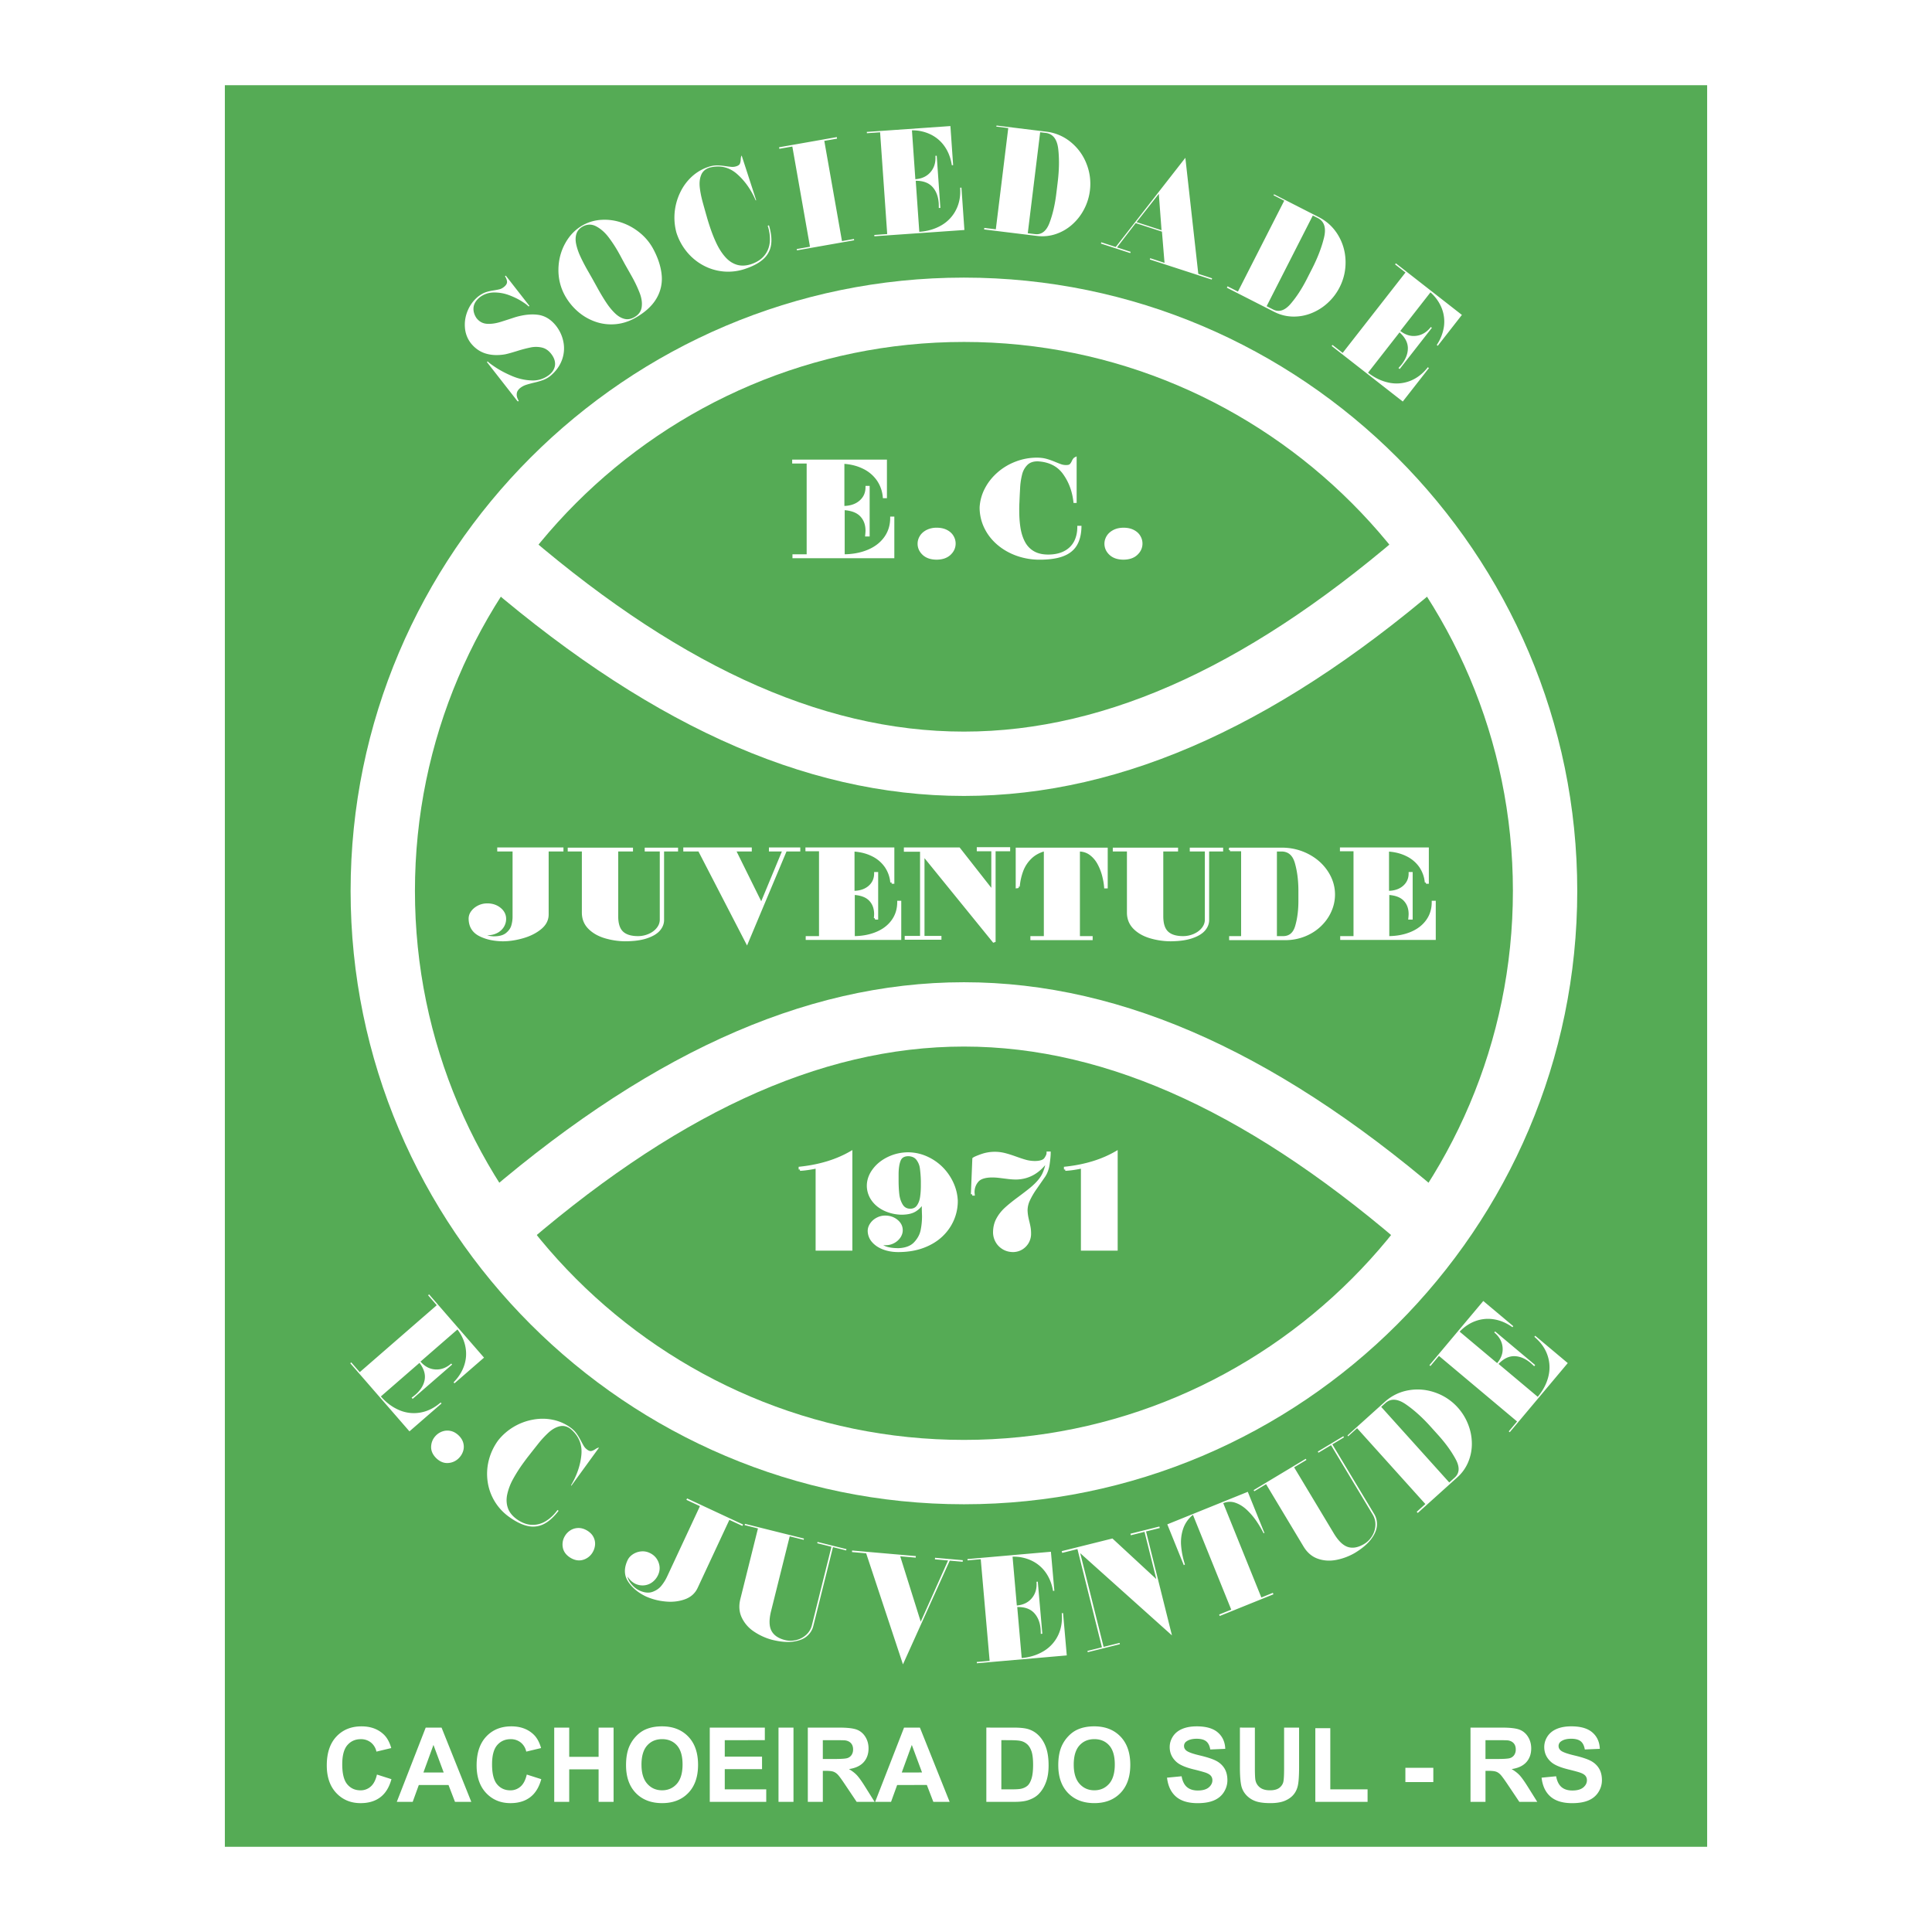 <svg xmlns="http://www.w3.org/2000/svg" width="2500" height="2500" viewBox="0 0 192.756 192.756"><path fill-rule="evenodd" clip-rule="evenodd" fill="#fff" d="M0 0h192.756v192.756H0V0z"/><path fill-rule="evenodd" clip-rule="evenodd" fill="#55ab55" d="M22.434 8.504h147.888v175.748H22.434V8.504z"/><path d="M96.171 27.697c16.854 0 32.153 6.872 43.237 17.956 11.084 11.083 17.955 26.382 17.955 43.235v.002c0 16.853-6.873 32.152-17.955 43.236-11.084 11.084-26.383 17.955-43.236 17.955h-.001c-16.854 0-32.152-6.871-43.236-17.955S34.98 105.742 34.98 88.89v-.001c0-16.853 6.872-32.152 17.956-43.236C64.02 34.568 79.317 27.697 96.171 27.697zm.001 6.419h-.002c-15.081 0-28.773 6.152-38.696 16.075-9.923 9.923-16.075 23.615-16.075 38.697v.001c0 15.081 6.152 28.772 16.075 38.696 9.923 9.924 23.616 16.074 38.697 16.074h.001c15.082 0 28.773-6.15 38.697-16.074 9.922-9.922 16.074-23.615 16.074-38.697v-.002c0-15.081-6.152-28.773-16.074-38.696-9.924-9.922-23.615-16.074-38.697-16.074z" fill="#fff"/><path d="M51.32 52.274c15.724 13.812 30.352 20.718 44.851 20.718 14.499 0 29.127-6.906 44.85-20.718l4.213 4.814c-16.941 14.882-32.938 22.323-49.063 22.323s-32.121-7.44-49.063-22.323l4.212-4.814zM47.108 120.32c16.942-14.881 32.938-22.322 49.063-22.322s32.122 7.441 49.063 22.322l-4.213 4.814c-15.723-13.812-30.352-20.719-44.85-20.719-14.499 0-29.127 6.906-44.851 20.719l-4.212-4.814z" fill="#fff"/><path d="M50.249 93.78c-.925 0-1.717-.17-2.374-.505-.657-.336-.986-.884-.986-1.641a1.1 1.1 0 0 1 .23-.647c.153-.212.364-.386.628-.52.266-.134.558-.202.871-.202.485 0 .899.138 1.237.411.338.273.508.608.508 1.001 0 .264-.07.511-.209.738a1.526 1.526 0 0 1-.6.548c-.26.136-.563.209-.908.217-.342 0-.693-.094-1.055-.282.148.183.391.339.726.464.334.126.658.189.966.189.563 0 .994-.122 1.288-.364.296-.242.487-.515.572-.817a3.23 3.23 0 0 0 .13-.884V84.82h-1.529v-.135h6.338v.135h-1.476v6.419c0 .522-.234.978-.701 1.361-.468.383-1.042.674-1.717.87-.676.197-1.325.3-1.941.309v.001h.002zm7.937-2.735V84.82h-1.41v-.113h6.244v.113h-1.475v6.598c0 .75.175 1.291.521 1.62.348.329.88.493 1.59.493.391 0 .766-.08 1.121-.235.357-.157.644-.373.859-.646.215-.273.324-.574.324-.903V84.82h-1.503v-.113h3.06v.113h-1.396v6.971c0 .349-.13.675-.391.975-.26.299-.676.544-1.244.731-.568.188-1.288.282-2.155.282a7.194 7.194 0 0 1-2.02-.321c-.634-.2-1.147-.504-1.538-.909s-.587-.908-.587-1.504zm11.582-6.225h-1.462v-.135h6.566v.135h-1.596l2.682 5.422 2.249-5.422H76.85v-.135h2.861v.135H78.38l-3.859 9.197-4.753-9.197zm12.079 8.711v-8.733h-1.354v-.113h8.602v3.354h-.136a3.37 3.37 0 0 0-.582-1.619 3.467 3.467 0 0 0-1.336-1.121c-.562-.278-1.202-.438-1.919-.478v4.193c.668 0 1.209-.175 1.614-.523.406-.349.61-.801.61-1.353h.135v4.474h-.164a4.55 4.55 0 0 0 .028-.408c0-.588-.178-1.068-.533-1.437-.355-.37-.912-.577-1.663-.618v4.382c.852 0 1.621-.141 2.305-.423.685-.282 1.223-.691 1.612-1.229.389-.538.584-1.163.584-1.874h.135v3.638H80.52v-.113h1.327v.001zm17.19-8.735h-1.449v-.135h3.062v.135h-1.453v9.177l-7.094-8.733v8.269h1.691v.113h-3.398v-.113h1.531v-8.667h-1.614v-.157h5.364l3.36 4.282v-4.171zm2.574 3.662l-.139.023v-3.774h8.912v3.796h-.092c-.029-.37-.1-.763-.207-1.177a5.387 5.387 0 0 0-.477-1.198c-.211-.382-.482-.697-.814-.941s-.729-.367-1.184-.367v8.711h1.271v.135h-5.945v-.135h1.342v-8.755c-.605.16-1.1.428-1.479.804a3.516 3.516 0 0 0-.844 1.296 5.987 5.987 0 0 0-.348 1.583l.004-.001zm10.957 2.587V84.82h-1.41v-.113h6.244v.113h-1.475v6.598c0 .75.174 1.291.521 1.62.348.329.879.493 1.59.493.391 0 .766-.08 1.121-.235.357-.157.645-.373.859-.646.215-.273.324-.574.324-.903V84.82h-1.504v-.113h3.061v.113h-1.396v6.971c0 .349-.129.675-.389.975-.262.299-.676.544-1.244.731-.568.188-1.289.282-2.156.282a7.189 7.189 0 0 1-2.02-.321c-.635-.2-1.148-.504-1.539-.909-.389-.405-.587-.908-.587-1.504zm10.147-6.248l.025-.091h5.135a5.55 5.55 0 0 1 2.613.624c.795.415 1.424.975 1.883 1.675s.689 1.449.689 2.244c0 .57-.121 1.124-.361 1.656-.238.534-.58 1.01-1.02 1.427s-.959.744-1.551.979a5.127 5.127 0 0 1-1.902.354h-5.461v-.135h1.195v-8.733h-1.245zm4.549.023v8.711h.746c.676 0 1.125-.372 1.34-1.113.217-.741.326-1.583.326-2.524v-1.005c0-1.054-.121-1.998-.359-2.826-.24-.828-.73-1.243-1.471-1.243h-.582zm7.91 8.711v-8.733h-1.354v-.113h8.602v3.354h-.135a3.39 3.39 0 0 0-.582-1.619 3.481 3.481 0 0 0-1.336-1.121c-.561-.278-1.201-.438-1.92-.478v4.193c.668 0 1.209-.175 1.613-.523.406-.349.611-.801.611-1.353h.135v4.474h-.164c.018-.179.029-.317.029-.408 0-.588-.178-1.068-.533-1.437-.355-.37-.912-.577-1.664-.618v4.382c.852 0 1.621-.141 2.307-.423.684-.282 1.223-.691 1.611-1.229.389-.538.584-1.163.584-1.874h.135v3.638h-9.266v-.113h1.327v.001zM80.615 55.437v-9.325H79.17v-.121h9.185v3.582h-.145a3.583 3.583 0 0 0-.623-1.729 3.7 3.7 0 0 0-1.426-1.198c-.6-.296-1.283-.467-2.05-.509v4.477c.714 0 1.291-.187 1.723-.558.434-.373.652-.856.652-1.445h.145v4.777h-.175c.019-.191.03-.338.03-.436 0-.629-.19-1.141-.569-1.535-.38-.395-.974-.616-1.776-.66v4.679c.91 0 1.731-.15 2.461-.451.731-.301 1.306-.738 1.722-1.312.415-.574.624-1.242.624-2h.145v3.885h-9.895v-.121h1.417zm12.815.267c-.548-.006-.977-.153-1.285-.44-.308-.288-.462-.628-.462-1.019 0-.247.07-.481.205-.704.137-.223.342-.406.609-.544a2.08 2.08 0 0 1 .963-.213c.369 0 .688.069.951.203.265.135.466.315.598.537.134.221.201.458.201.707 0 .398-.158.743-.472 1.035-.314.291-.752.437-1.308.438zm10.037-9.909c.312 0 .598.033.852.099.256.065.543.165.861.296.32.132.553.223.697.27.146.047.312.072.494.072.215 0 .367-.042.453-.127.088-.084.17-.207.238-.362.072-.156.145-.255.221-.294v4.295h-.057c-.121-1.072-.473-2.016-1.061-2.831-.586-.815-1.467-1.258-2.639-1.32-.475 0-.846.132-1.113.394a2.147 2.147 0 0 0-.564 1.01 7.054 7.054 0 0 0-.209 1.461 84.89 84.89 0 0 0-.066 1.36 13.16 13.16 0 0 0-.018.808c0 .662.045 1.264.133 1.801.09.538.248 1.015.471 1.427.227.414.539.735.938.964.4.229.9.345 1.498.345.676-.006 1.244-.138 1.697-.392a2.395 2.395 0 0 0 1.004-1.028c.213-.431.32-.916.32-1.451h.146c-.02.726-.172 1.316-.451 1.771-.277.455-.711.793-1.295 1.013-.588.22-1.35.33-2.289.33a6.675 6.675 0 0 1-2.24-.375c-.707-.251-1.334-.606-1.879-1.067s-.973-1.006-1.277-1.63a4.523 4.523 0 0 1-.461-2.018 4.474 4.474 0 0 1 .508-1.823c.299-.58.711-1.098 1.227-1.552s1.107-.809 1.768-1.061a5.709 5.709 0 0 1 2.093-.385zm8.605 9.909c-.549-.006-.977-.153-1.285-.44-.309-.288-.463-.628-.463-1.019 0-.247.07-.481.205-.704.137-.223.342-.406.609-.544.268-.14.592-.212.963-.213.369 0 .688.069.951.203.266.135.467.315.598.537.133.221.201.458.201.707 0 .398-.158.743-.473 1.035-.312.291-.749.437-1.306.438zM79.816 116.68l-.002-.148c1.976-.211 3.674-.73 5.093-1.557v9.666h-3.399v-8.203c-.654.139-1.22.221-1.693.242h.001zm8.548 7.42c-.301 0-.502-.018-.6-.053s-.226-.119-.383-.25c.09.145.312.326.664.541.354.217.895.326 1.622.326.725-.035 1.272-.248 1.633-.635.363-.391.592-.814.684-1.275a7.15 7.15 0 0 0 .141-1.43 40.97 40.97 0 0 1-.03-1.703c-.007.105-.06.266-.154.479-.094.213-.302.426-.625.639-.323.211-.788.318-1.387.318a4.147 4.147 0 0 1-1.714-.408c-.504-.25-.896-.582-1.176-.996a2.403 2.403 0 0 1-.421-1.369c.007-.553.197-1.074.562-1.562.365-.49.857-.885 1.472-1.18a4.572 4.572 0 0 1 1.998-.443c.639.014 1.25.152 1.826.418a5.046 5.046 0 0 1 1.517 1.064 5.22 5.22 0 0 1 1.028 1.518c.252.566.387 1.148.404 1.744a4.64 4.64 0 0 1-.372 1.82 4.77 4.77 0 0 1-1.114 1.594c-.494.471-1.108.846-1.839 1.119-.733.273-1.563.41-2.49.41-.53 0-1.017-.084-1.457-.25s-.791-.402-1.048-.699a1.583 1.583 0 0 1-.4-1.027c0-.232.075-.457.222-.674s.346-.395.594-.525.513-.199.79-.199c.443 0 .827.131 1.144.387.317.258.478.572.478.941 0 .229-.071.449-.214.66a1.576 1.576 0 0 1-.575.508 1.62 1.62 0 0 1-.776.193h-.004v-.001zm2.428-3.37c.348 0 .612-.125.789-.371.177-.248.293-.549.346-.9.053-.352.081-.74.081-1.164v-.482a11.515 11.515 0 0 0-.1-1.289 1.908 1.908 0 0 0-.368-.883c-.195-.26-.494-.4-.893-.422-.466 0-.771.178-.913.527-.143.354-.215.834-.215 1.439v.578c0 .514.024.977.07 1.383.045.408.164.771.352 1.088s.471.483.851.496zM97 119.15l.143-3.535c.082-.068.338-.18.768-.334a3.98 3.98 0 0 1 2.334-.107c.301.076.666.191 1.092.344.428.154.77.266 1.025.334s.541.107.854.115c.559 0 .922-.117 1.086-.348.164-.232.248-.432.248-.596h.145c0 .252-.035.615-.1 1.09-.066.475-.209.879-.426 1.205l-.893 1.287a7.51 7.51 0 0 0-.641 1.102 2.5 2.5 0 0 0-.248 1.049c.008.215.029.412.059.584.029.174.076.375.131.6.053.223.096.418.121.578s.039.352.039.568a1.691 1.691 0 0 1-.773 1.436c-.25.162-.537.252-.861.264-.379 0-.715-.088-1.002-.264s-.508-.404-.66-.684a1.826 1.826 0 0 1-.23-.873c0-.49.104-.93.309-1.314s.475-.732.803-1.037c.33-.305.777-.668 1.338-1.082.561-.418.971-.734 1.227-.947.629-.525 1.051-1.031 1.26-1.514.211-.484.314-.914.314-1.285-.803 1.15-1.834 1.738-3.08 1.762-.246 0-.51-.018-.789-.051-.277-.035-.559-.068-.84-.104s-.549-.051-.799-.051c-.727.01-1.217.178-1.471.504a1.682 1.682 0 0 0-.379 1.215l.01.092-.114-.003zm9.285-2.47l-.002-.148c1.977-.211 3.674-.73 5.094-1.557v9.666h-3.4v-8.203c-.654.139-1.219.221-1.693.242h.001z" fill-rule="evenodd" clip-rule="evenodd" fill="#fff" stroke="#fff" stroke-width=".268" stroke-miterlimit="2.613"/><path d="M37.606 177.047l1.449.461c-.222.809-.591 1.41-1.108 1.801-.516.393-1.174.59-1.968.59-.984 0-1.793-.338-2.425-1.008-.633-.672-.951-1.592-.951-2.756 0-1.234.319-2.191.955-2.873.638-.682 1.475-1.023 2.512-1.023.906 0 1.643.268 2.209.803.336.316.589.773.757 1.363l-1.48.354a1.57 1.57 0 0 0-.548-.908 1.577 1.577 0 0 0-1.012-.334c-.549 0-.995.199-1.336.592s-.514 1.033-.514 1.916c0 .936.169 1.604.505 2 .336.398.776.596 1.313.596a1.49 1.49 0 0 0 1.026-.379c.287-.252.494-.65.617-1.191v-.004h-.001zm9.415 2.724h-1.627l-.647-1.682h-2.962l-.61 1.682h-1.587l2.884-7.406h1.583l2.966 7.406zm-2.754-2.931l-1.021-2.748-1.001 2.75 2.022-.002zm8.288.207l1.449.461c-.222.809-.592 1.41-1.108 1.801-.516.393-1.174.59-1.968.59-.984 0-1.793-.338-2.426-1.008-.633-.672-.95-1.592-.95-2.756 0-1.234.318-2.191.955-2.873.637-.682 1.475-1.023 2.511-1.023.906 0 1.643.268 2.209.803.336.316.589.773.757 1.363l-1.48.354a1.57 1.57 0 0 0-.548-.908 1.577 1.577 0 0 0-1.013-.334c-.548 0-.995.199-1.336.592-.342.393-.514 1.033-.514 1.916 0 .936.169 1.604.505 2 .336.398.776.596 1.314.596a1.49 1.49 0 0 0 1.026-.379c.286-.252.493-.65.617-1.191v-.004zm2.74 2.724l-.001-7.406h1.497v2.914h2.931v-2.914h1.495v7.406h-1.495v-3.24h-2.931v3.24h-1.496zm7.165-3.658c0-.754.113-1.389.339-1.9.168-.377.399-.717.689-1.016.29-.299.61-.521.957-.666.461-.195.995-.293 1.598-.293 1.09 0 1.964.338 2.619 1.016.655.676.983 1.619.983 2.824 0 1.195-.325 2.131-.975 2.805-.649.676-1.52 1.016-2.607 1.016-1.101 0-1.978-.338-2.627-1.008-.65-.672-.976-1.6-.976-2.778zm1.542-.052c0 .84.192 1.477.579 1.91.388.434.881.648 1.477.648s1.085-.215 1.467-.643c.382-.43.574-1.076.574-1.934 0-.848-.187-1.482-.558-1.9-.371-.416-.867-.627-1.483-.627s-1.115.213-1.491.635c-.376.422-.566 1.061-.566 1.912l.001-.001zm6.812 3.71l-.001-7.406h5.494v1.252H72.31v1.643h3.719v1.248H72.31v2.016h4.138v1.248h-5.634v-.001zm6.857 0v-7.406h1.495v7.406h-1.495zm2.925 0l-.001-7.406h3.149c.791 0 1.367.066 1.725.197.358.133.646.371.861.711.215.34.324.73.324 1.166 0 .557-.164 1.018-.489 1.379-.327.361-.816.59-1.465.684.322.189.591.396.801.621.21.227.495.629.852 1.203l.905 1.445h-1.79l-1.081-1.611c-.383-.576-.646-.939-.788-1.09a1.147 1.147 0 0 0-.449-.309c-.159-.055-.41-.084-.754-.084h-.302v3.094h-1.498zm1.496-4.275h1.106c.717 0 1.166-.029 1.344-.09a.796.796 0 0 0 .419-.312.971.971 0 0 0 .152-.557c0-.248-.067-.451-.199-.604-.133-.154-.321-.25-.563-.291-.121-.016-.486-.025-1.091-.025h-1.167v1.879h-.001zm12.653 4.275h-1.627l-.646-1.682H89.51l-.61 1.682h-1.587l2.884-7.406h1.583l2.965 7.406zm-2.753-2.931l-1.021-2.748-1.002 2.75 2.023-.002zm6.416-4.477l2.734.002c.615 0 1.088.047 1.41.141.434.127.807.355 1.115.682.311.326.547.727.707 1.199.162.475.244 1.059.244 1.752 0 .609-.076 1.137-.227 1.576-.186.539-.451.975-.795 1.309-.258.252-.609.451-1.051.592-.33.104-.773.156-1.324.156h-2.814v-7.409h.001zm1.496 1.252v4.908h1.117c.416 0 .719-.023.904-.07.242-.061.443-.164.604-.307.158-.146.291-.385.393-.717.1-.332.15-.785.15-1.357s-.051-1.012-.15-1.318c-.102-.305-.244-.547-.426-.717a1.423 1.423 0 0 0-.693-.35c-.207-.047-.617-.07-1.227-.07l-.672-.002zm5.68 2.498c0-.754.113-1.389.34-1.9.168-.377.398-.717.689-1.016s.609-.521.957-.666c.461-.195.994-.293 1.598-.293 1.09 0 1.965.338 2.619 1.016.654.676.982 1.619.982 2.824 0 1.195-.326 2.131-.975 2.805-.65.676-1.52 1.016-2.607 1.016-1.102 0-1.977-.338-2.627-1.008-.65-.672-.976-1.6-.976-2.778zm1.543-.052c0 .84.191 1.477.58 1.91.387.434.881.648 1.475.648.596 0 1.086-.215 1.467-.643.383-.43.574-1.076.574-1.934 0-.848-.186-1.482-.557-1.9-.371-.416-.867-.627-1.484-.627-.615 0-1.113.213-1.49.635s-.566 1.061-.566 1.912l.001-.001zm9.307 1.298l1.455-.139c.086.488.266.848.531 1.076.268.229.631.344 1.086.344.48 0 .844-.102 1.088-.305.244-.205.367-.445.367-.717a.671.671 0 0 0-.154-.447c-.102-.123-.283-.23-.539-.32a17.19 17.19 0 0 0-1.197-.324c-.801-.199-1.365-.443-1.688-.732-.455-.406-.682-.904-.682-1.49 0-.377.107-.73.32-1.059s.523-.58.924-.75c.402-.172.889-.258 1.459-.258.93 0 1.631.203 2.1.609.469.408.717.953.74 1.635l-1.496.064c-.062-.379-.201-.654-.412-.82-.209-.166-.527-.25-.947-.25-.434 0-.775.09-1.021.268a.537.537 0 0 0-.236.459c0 .176.074.326.223.449.188.158.646.324 1.375.494.727.174 1.266.352 1.613.535.348.182.623.436.82.752.195.318.295.713.295 1.182 0 .422-.119.82-.354 1.191-.236.371-.572.646-1.002.826s-.969.27-1.611.27c-.936 0-1.656-.217-2.158-.648-.5-.434-.803-1.064-.898-1.893v-.002h-.001zm7.271-4.996l1.494.002v4.012c0 .635.02 1.049.057 1.238.064.303.217.547.457.729.24.184.572.275.988.275.424 0 .744-.086.959-.26s.348-.387.391-.639.064-.672.064-1.258v-4.098h1.496v3.891c0 .889-.041 1.518-.121 1.883-.08.367-.23.678-.447.93-.217.254-.51.455-.871.604-.363.15-.84.227-1.426.227-.707 0-1.244-.084-1.607-.246a2.275 2.275 0 0 1-.867-.635 2.033 2.033 0 0 1-.42-.822c-.098-.426-.146-1.051-.146-1.879v-3.954h-.001zm7.525 7.408v-7.348h1.494v6.1h3.719v1.248h-5.213zm8.985-1.974v-1.42h2.787v1.42h-2.787zm6.498 1.974l-.002-7.406h3.148c.791 0 1.367.066 1.725.197.357.133.646.371.861.711s.324.73.324 1.166c0 .557-.164 1.018-.49 1.379s-.816.59-1.465.684c.322.189.592.396.801.621.209.227.494.629.852 1.203l.904 1.445h-1.789l-1.08-1.611c-.385-.576-.648-.939-.789-1.09s-.291-.254-.449-.309-.41-.084-.754-.084h-.303v3.094h-1.494zm1.494-4.275h1.107c.717 0 1.166-.029 1.342-.09a.798.798 0 0 0 .42-.312.964.964 0 0 0 .152-.557c0-.248-.068-.451-.199-.604-.133-.154-.32-.25-.562-.291-.121-.016-.488-.025-1.092-.025h-1.168v1.879zm5.596 1.863l1.453-.139c.088.488.268.848.533 1.076.268.229.631.344 1.086.344.48 0 .844-.102 1.088-.305.244-.205.365-.445.365-.717 0-.176-.051-.324-.152-.447s-.283-.23-.539-.32c-.176-.061-.574-.17-1.197-.324-.803-.199-1.365-.443-1.688-.732-.455-.406-.682-.904-.682-1.49 0-.377.107-.73.318-1.059.215-.328.523-.58.926-.75.402-.172.889-.258 1.459-.258.93 0 1.629.203 2.098.609.471.408.717.953.742 1.635l-1.496.064c-.064-.379-.203-.654-.412-.82s-.527-.25-.947-.25c-.436 0-.777.09-1.021.268a.539.539 0 0 0-.238.459c0 .176.076.326.225.449.188.158.646.324 1.373.494.729.174 1.268.352 1.615.535.348.182.623.436.818.752.197.318.295.713.295 1.182 0 .422-.117.82-.354 1.191s-.57.646-1 .826c-.432.18-.971.27-1.613.27-.936 0-1.654-.217-2.156-.648-.502-.434-.803-1.064-.898-1.893v-.002h-.001zM47.733 29.567c.228-.178.456-.309.677-.391.223-.082.488-.146.788-.194.299-.048.52-.089.654-.125.136-.037.275-.109.415-.218.241-.189.348-.382.316-.578a1.077 1.077 0 0 0-.205-.497l.083-.065 2.359 3.02-.083.064c-.088-.112-.313-.285-.672-.514-.36-.229-.785-.437-1.275-.621s-1.002-.273-1.531-.266a2.334 2.334 0 0 0-1.431.507c-.358.31-.553.644-.584.999-.032.357.067.708.295 1.047.275.352.622.542 1.042.57.42.03.89-.037 1.406-.2.517-.162.975-.311 1.372-.444.877-.264 1.661-.348 2.348-.249.686.099 1.286.475 1.794 1.125.388.513.629 1.073.728 1.674a3.33 3.33 0 0 1-.189 1.772c-.227.578-.605 1.09-1.142 1.533a2.668 2.668 0 0 1-.688.391 7.931 7.931 0 0 1-.889.263c-.348.082-.63.16-.843.23a1.932 1.932 0 0 0-.576.308c-.204.17-.318.35-.34.535a.934.934 0 0 0 .07.504l.131.284-.131-.001-3.054-3.91.08-.063c.079.101.346.302.8.604.456.301.997.586 1.623.853s1.272.415 1.935.442a2.629 2.629 0 0 0 1.763-.546c.224-.175.388-.376.491-.604.104-.228.135-.472.09-.729-.045-.257-.17-.519-.376-.782-.258-.33-.564-.537-.917-.619a2.635 2.635 0 0 0-1.091-.018 13 13 0 0 0-1.384.362c-.55.17-.947.28-1.193.33-.704.122-1.347.098-1.923-.073-.577-.172-1.074-.513-1.488-1.023a2.865 2.865 0 0 1-.6-1.554c-.051-.587.043-1.163.282-1.726s.594-1.034 1.063-1.411v.004zm17.415-4.776c.506.933.795 1.826.869 2.668a3.842 3.842 0 0 1-.547 2.363c-.438.733-1.158 1.377-2.151 1.929-.647.353-1.312.552-1.995.599s-1.339-.043-1.971-.271-1.205-.565-1.717-1.013a5.896 5.896 0 0 1-1.283-1.595c-.44-.81-.653-1.685-.638-2.615s.242-1.795.679-2.586c.437-.792 1.029-1.397 1.774-1.811a4.282 4.282 0 0 1 1.854-.527c.67-.039 1.334.052 1.986.273s1.254.554 1.804.998.997.974 1.336 1.588zm-2.845 1.489a78.199 78.199 0 0 1-.219-.405c-.118-.221-.22-.412-.306-.566a13.431 13.431 0 0 0-1.057-1.636c-.369-.484-.781-.847-1.233-1.086-.452-.24-.908-.234-1.363.018-.315.182-.521.425-.616.725s-.105.638-.029 1.008c.077.37.202.754.376 1.143.175.389.393.821.654 1.292.067.12.168.296.3.526.131.23.229.4.287.504l.612 1.104c.289.513.563.964.824 1.351.261.386.538.721.83 1.001.292.282.6.465.92.55.321.085.649.035.983-.15.436-.241.687-.575.752-.998.065-.423.005-.886-.179-1.383a12.707 12.707 0 0 0-.804-1.7c-.085-.153-.21-.375-.375-.666-.165-.29-.286-.501-.356-.629l-.001-.003zm8.405-9.639a2.64 2.64 0 0 1 .771-.138c.242-.004.527.018.846.064.319.047.553.076.694.084.142.008.293-.013.452-.064.185-.06.303-.148.35-.26.047-.113.076-.262.083-.443.009-.182.041-.305.092-.366l1.449 4.458-.05.017c-.465-1.08-1.09-1.961-1.872-2.643-.783-.681-1.694-.892-2.731-.626-.41.133-.688.374-.83.72-.145.348-.194.752-.15 1.208.045.457.148.982.312 1.575s.298 1.072.403 1.432c.05.186.136.468.258.843.223.687.464 1.297.722 1.83.259.533.556.984.889 1.348.333.366.714.613 1.138.738.424.125.895.104 1.412-.064.584-.197 1.031-.494 1.338-.884.307-.392.482-.844.521-1.35a4.104 4.104 0 0 0-.211-1.597l.126-.041c.227.76.295 1.416.208 1.965a2.37 2.37 0 0 1-.783 1.413c-.434.393-1.059.724-1.871.987a5.223 5.223 0 0 1-4.051-.339 5.452 5.452 0 0 1-1.654-1.332 5.757 5.757 0 0 1-1.081-1.964 5.693 5.693 0 0 1-.176-2.035 5.776 5.776 0 0 1 .541-1.954 5.139 5.139 0 0 1 1.172-1.602 4.552 4.552 0 0 1 1.683-.98zm8.343-2.022l-1.295.228-.027-.154 5.757-1.015.027.154-1.272.224 1.763 9.997 1.193-.21.022.129-5.706 1.006-.023-.129 1.322-.233-1.761-9.997zm9.466 8.733l-.71-10.152-1.316.092-.009-.131 8.34-.583.272 3.899-.13.009c-.107-.702-.339-1.317-.695-1.842a3.618 3.618 0 0 0-1.387-1.214 4.124 4.124 0 0 0-1.897-.425l.34 4.874c.648-.045 1.156-.286 1.521-.717.366-.432.526-.972.481-1.615l.13-.009.364 5.203-.158.011c.002-.21.001-.37-.006-.478-.048-.682-.26-1.229-.633-1.634-.375-.405-.93-.608-1.661-.605l.356 5.094c.825-.058 1.558-.274 2.198-.646a3.699 3.699 0 0 0 1.462-1.539c.333-.651.471-1.39.413-2.217l.132-.009.295 4.228-8.981.628-.009-.131 1.288-.091zm10.876-10.723l.037-.102 4.953.608a4.697 4.697 0 0 1 2.434 1.031 5.195 5.195 0 0 1 1.578 2.16 5.39 5.39 0 0 1 .346 2.678 5.43 5.43 0 0 1-.582 1.872 5.273 5.273 0 0 1-1.189 1.529 4.689 4.689 0 0 1-1.635.948 4.217 4.217 0 0 1-1.885.185l-5.266-.646.02-.155 1.15.142 1.24-10.102-1.201-.148zm4.384.565l-1.236 10.076.719.088c.652.08 1.139-.296 1.451-1.128.314-.832.539-1.794.672-2.881l.07-.562.072-.599c.15-1.22.168-2.325.057-3.311-.113-.987-.529-1.525-1.242-1.613l-.563-.07zm11.838 6.147l-2.219 2.821 2.492.81-.273-3.631zm.313 3.768l-2.619-.852-1.865 2.427 1.361.442-.041.125-2.926-.951.039-.125 1.439.468 6.947-8.899 1.291 11.576 1.379.448-.041.125-6.176-2.006.041-.125 1.428.464-.257-3.117zm11.123-3.636l.068-.083 4.447 2.267c.822.418 1.467 1.02 1.936 1.801s.717 1.64.744 2.569c.025.93-.172 1.81-.592 2.635a5.439 5.439 0 0 1-1.188 1.561 5.273 5.273 0 0 1-1.641 1.03 4.69 4.69 0 0 1-1.859.331 4.228 4.228 0 0 1-1.836-.47l-4.727-2.409.07-.139 1.035.527 4.619-9.068-1.076-.552zm3.928 2.03l-4.607 9.045.645.329c.586.298 1.17.111 1.75-.564.58-.674 1.119-1.501 1.617-2.478l.256-.505.275-.538c.557-1.095.951-2.127 1.184-3.092.232-.966.025-1.614-.615-1.941l-.505-.256zm2.98 13.705l6.266-8.02-1.039-.812.08-.103 6.588 5.146-2.406 3.08-.104-.081a4.435 4.435 0 0 0 .717-1.833 3.627 3.627 0 0 0-.219-1.83 4.129 4.129 0 0 0-1.125-1.586l-3.008 3.85c.512.4 1.049.561 1.609.484.561-.075 1.041-.37 1.439-.878l.102.081-3.211 4.11-.123-.098c.143-.154.248-.274.314-.358.42-.539.629-1.087.623-1.638-.008-.552-.283-1.074-.83-1.561l-3.143 4.024c.65.509 1.342.838 2.064.99a3.706 3.706 0 0 0 2.117-.165c.682-.261 1.279-.719 1.789-1.371l.105.082-2.609 3.34-7.096-5.543.082-.103 1.018.793zM35.892 136.9l7.681-6.678-.865-.996.099-.086 5.484 6.311-2.95 2.564-.086-.1c.497-.508.848-1.062 1.052-1.664.204-.6.249-1.215.136-1.838s-.38-1.215-.802-1.771l-3.687 3.205c.426.492.923.752 1.488.783.565.033 1.093-.164 1.58-.588l.086.1-3.937 3.422-.104-.119a7 7 0 0 0 .377-.293c.517-.449.825-.947.924-1.488.098-.543-.073-1.109-.516-1.691l-3.854 3.35c.542.625 1.157 1.08 1.839 1.367a3.69 3.69 0 0 0 2.108.24c.72-.125 1.394-.461 2.019-1.004l.087.1-3.199 2.781-5.906-6.795.099-.086.847.974zm7.631 8.582c-.355-.352-.525-.738-.509-1.158.017-.42.174-.785.469-1.092.187-.193.412-.336.669-.422.259-.088.531-.104.812-.043s.546.209.792.443c.241.232.397.488.468.76.071.275.066.541-.015.799a1.73 1.73 0 0 1-.405.682 1.63 1.63 0 0 1-1.093.514c-.425.029-.823-.131-1.188-.484v.001zm13.4-3.05c.23.166.419.348.565.543.145.193.295.436.445.723.15.285.263.492.34.611.077.119.183.229.317.326.157.115.298.158.417.131s.256-.092.407-.193c.152-.1.271-.145.351-.141l-2.755 3.793-.043-.031c.6-1.01.946-2.033 1.039-3.066.091-1.035-.274-1.895-1.099-2.578-.348-.254-.707-.336-1.071-.248-.367.086-.722.285-1.065.588a9.566 9.566 0 0 0-1.092 1.178c-.383.482-.691.871-.921 1.168-.121.15-.298.385-.53.703a14.855 14.855 0 0 0-1.057 1.66 5.623 5.623 0 0 0-.568 1.512c-.1.484-.076.938.072 1.354.147.418.441.785.882 1.105.502.357 1.006.545 1.501.562.498.02.966-.105 1.399-.371s.824-.637 1.168-1.109l.107.078c-.481.631-.972 1.07-1.468 1.322a2.378 2.378 0 0 1-1.604.199c-.573-.121-1.207-.432-1.898-.934a5.208 5.208 0 0 1-2.107-3.476 5.49 5.49 0 0 1 .105-2.123 5.76 5.76 0 0 1 .955-2.027 5.682 5.682 0 0 1 1.542-1.338 5.76 5.76 0 0 1 1.898-.711c.672-.127 1.335-.125 1.984.006s1.244.391 1.784.784zm-.012 12.986c-.425-.264-.678-.602-.757-1.014a1.623 1.623 0 0 1 .213-1.168c.138-.23.325-.42.556-.564.233-.143.495-.219.782-.223.286-.004.579.08.872.254.288.174.497.387.627.635.13.252.186.514.165.781a1.72 1.72 0 0 1-.241.756 1.637 1.637 0 0 1-.95.748c-.408.123-.832.055-1.267-.205zm7.607 3.896c-.817-.381-1.433-.887-1.846-1.51-.412-.625-.432-1.34-.06-2.139.108-.23.282-.428.522-.588.239-.16.512-.258.811-.291.301-.031.59.016.867.146.429.199.725.514.889.941.162.428.147.852-.047 1.268-.13.279-.313.512-.548.693a1.595 1.595 0 0 1-.797.332 1.673 1.673 0 0 1-.909-.145c-.3-.141-.565-.383-.791-.729.039.254.176.516.41.787.234.271.488.471.76.598.497.23.936.279 1.314.145.378-.135.683-.344.906-.629.225-.283.409-.578.55-.881l3.284-7.043-1.349-.629.066-.143 5.585 2.605-.066.141-1.3-.605-3.162 6.781c-.257.553-.688.936-1.289 1.148-.6.213-1.25.285-1.941.213a6.057 6.057 0 0 1-1.862-.471l.003.005zm9.348.217l1.756-7.039-1.329-.332.031-.127 5.888 1.469-.032.127-1.39-.348-1.861 7.463c-.211.85-.199 1.5.036 1.953s.689.766 1.361.934c.367.09.743.09 1.123-.004a2.23 2.23 0 0 0 .991-.527 1.89 1.89 0 0 0 .561-.945l1.953-7.834-1.417-.354.032-.127 2.884.719-.031.127-1.316-.328-1.965 7.883c-.099.395-.314.73-.644 1.01-.329.279-.791.457-1.378.535-.589.078-1.294.016-2.114-.188a5.996 5.996 0 0 1-1.815-.84 3.425 3.425 0 0 1-1.193-1.389c-.255-.553-.299-1.164-.131-1.838zm12.552-4.556l-1.416-.125.014-.156 6.358.557-.014.156-1.546-.135 2.047 6.523 2.727-6.105-1.312-.115.014-.156 2.77.242-.014.156-1.288-.113-4.67 10.35-3.67-11.079zm12.318 10.728l-.887-10.139-1.314.115-.011-.131 8.327-.729.342 3.895-.131.012c-.119-.701-.361-1.312-.727-1.83a3.618 3.618 0 0 0-1.408-1.189 4.124 4.124 0 0 0-1.904-.393l.426 4.867c.648-.057 1.15-.307 1.508-.744s.51-.98.453-1.623l.131-.012.453 5.195-.156.016a6.526 6.526 0 0 0-.016-.479c-.059-.682-.281-1.223-.662-1.623-.381-.398-.939-.592-1.67-.576l.445 5.088c.824-.072 1.553-.303 2.186-.686a3.71 3.71 0 0 0 1.436-1.562c.32-.658.445-1.4.373-2.225l.133-.012.369 4.223-8.969.783-.012-.129 1.285-.112zm15.453-12.871l-1.367.34-.039-.152 2.889-.719.037.15-1.369.342 2.586 10.371-9.152-8.203 2.332 9.35 1.596-.398.031.127-3.207.799-.033-.127 1.447-.359-2.443-9.799-1.523.379-.045-.176 5.059-1.262 4.377 4.049-1.176-4.712zm4.032 3.256l-.111.072-1.648-4.076 8.031-3.246 1.658 4.104-.082.033a10.13 10.13 0 0 0-.703-1.199 7.086 7.086 0 0 0-.951-1.119c-.357-.338-.738-.578-1.145-.721s-.816-.131-1.227.033l3.803 9.414 1.146-.465.059.146-5.359 2.164-.059-.145 1.209-.488-3.822-9.459a3.044 3.044 0 0 0-.982 1.406 4.234 4.234 0 0 0-.195 1.707 8.26 8.26 0 0 0 .378 1.839zm11.832-1.791l-3.736-6.221-1.174.707-.068-.113 5.201-3.125.068.113-1.229.736 3.961 6.594c.451.75.922 1.201 1.406 1.355.486.154 1.029.053 1.623-.303.324-.195.588-.461.793-.797.203-.336.312-.695.326-1.074a1.876 1.876 0 0 0-.271-1.064l-4.158-6.92-1.252.752-.068-.113 2.549-1.531.066.113-1.162.699 4.184 6.961c.211.35.297.74.262 1.17-.037.432-.236.883-.598 1.354s-.904.926-1.627 1.361a5.95 5.95 0 0 1-1.877.691c-.646.115-1.256.068-1.826-.141s-1.034-.61-1.393-1.204zm4.445-10.994l-.053-.094 3.711-3.34c.684-.617 1.477-1.002 2.373-1.16s1.787-.082 2.666.227a5.393 5.393 0 0 1 2.248 1.494 5.463 5.463 0 0 1 1.029 1.67c.244.617.369 1.252.375 1.9a4.69 4.69 0 0 1-.357 1.855 4.185 4.185 0 0 1-1.098 1.543l-3.941 3.551-.105-.117.863-.775-6.811-7.564-.9.81zm3.303-2.94l6.793 7.545.539-.486c.488-.439.523-1.051.1-1.834-.422-.783-1-1.584-1.732-2.398l-.379-.42-.404-.449c-.822-.914-1.645-1.652-2.463-2.215s-1.498-.602-2.033-.121l-.421.378zm13.558 1.457l-7.795-6.541-.85 1.01-.1-.084 5.373-6.404 2.994 2.512-.084.102c-.578-.412-1.182-.672-1.807-.779s-1.24-.057-1.838.152-1.141.566-1.623 1.07l3.742 3.141c.418-.498.598-1.029.541-1.592-.057-.564-.334-1.055-.828-1.469l.084-.1 3.996 3.352-.102.121a7.075 7.075 0 0 0-.348-.326c-.525-.439-1.064-.668-1.615-.68-.553-.012-1.084.246-1.59.773l3.912 3.283c.531-.635.885-1.312 1.061-2.031a3.709 3.709 0 0 0-.09-2.119c-.238-.693-.674-1.305-1.309-1.838l.086-.102 3.246 2.725-5.787 6.896-.1-.084.831-.988z" fill-rule="evenodd" clip-rule="evenodd" fill="#fff"/></svg>